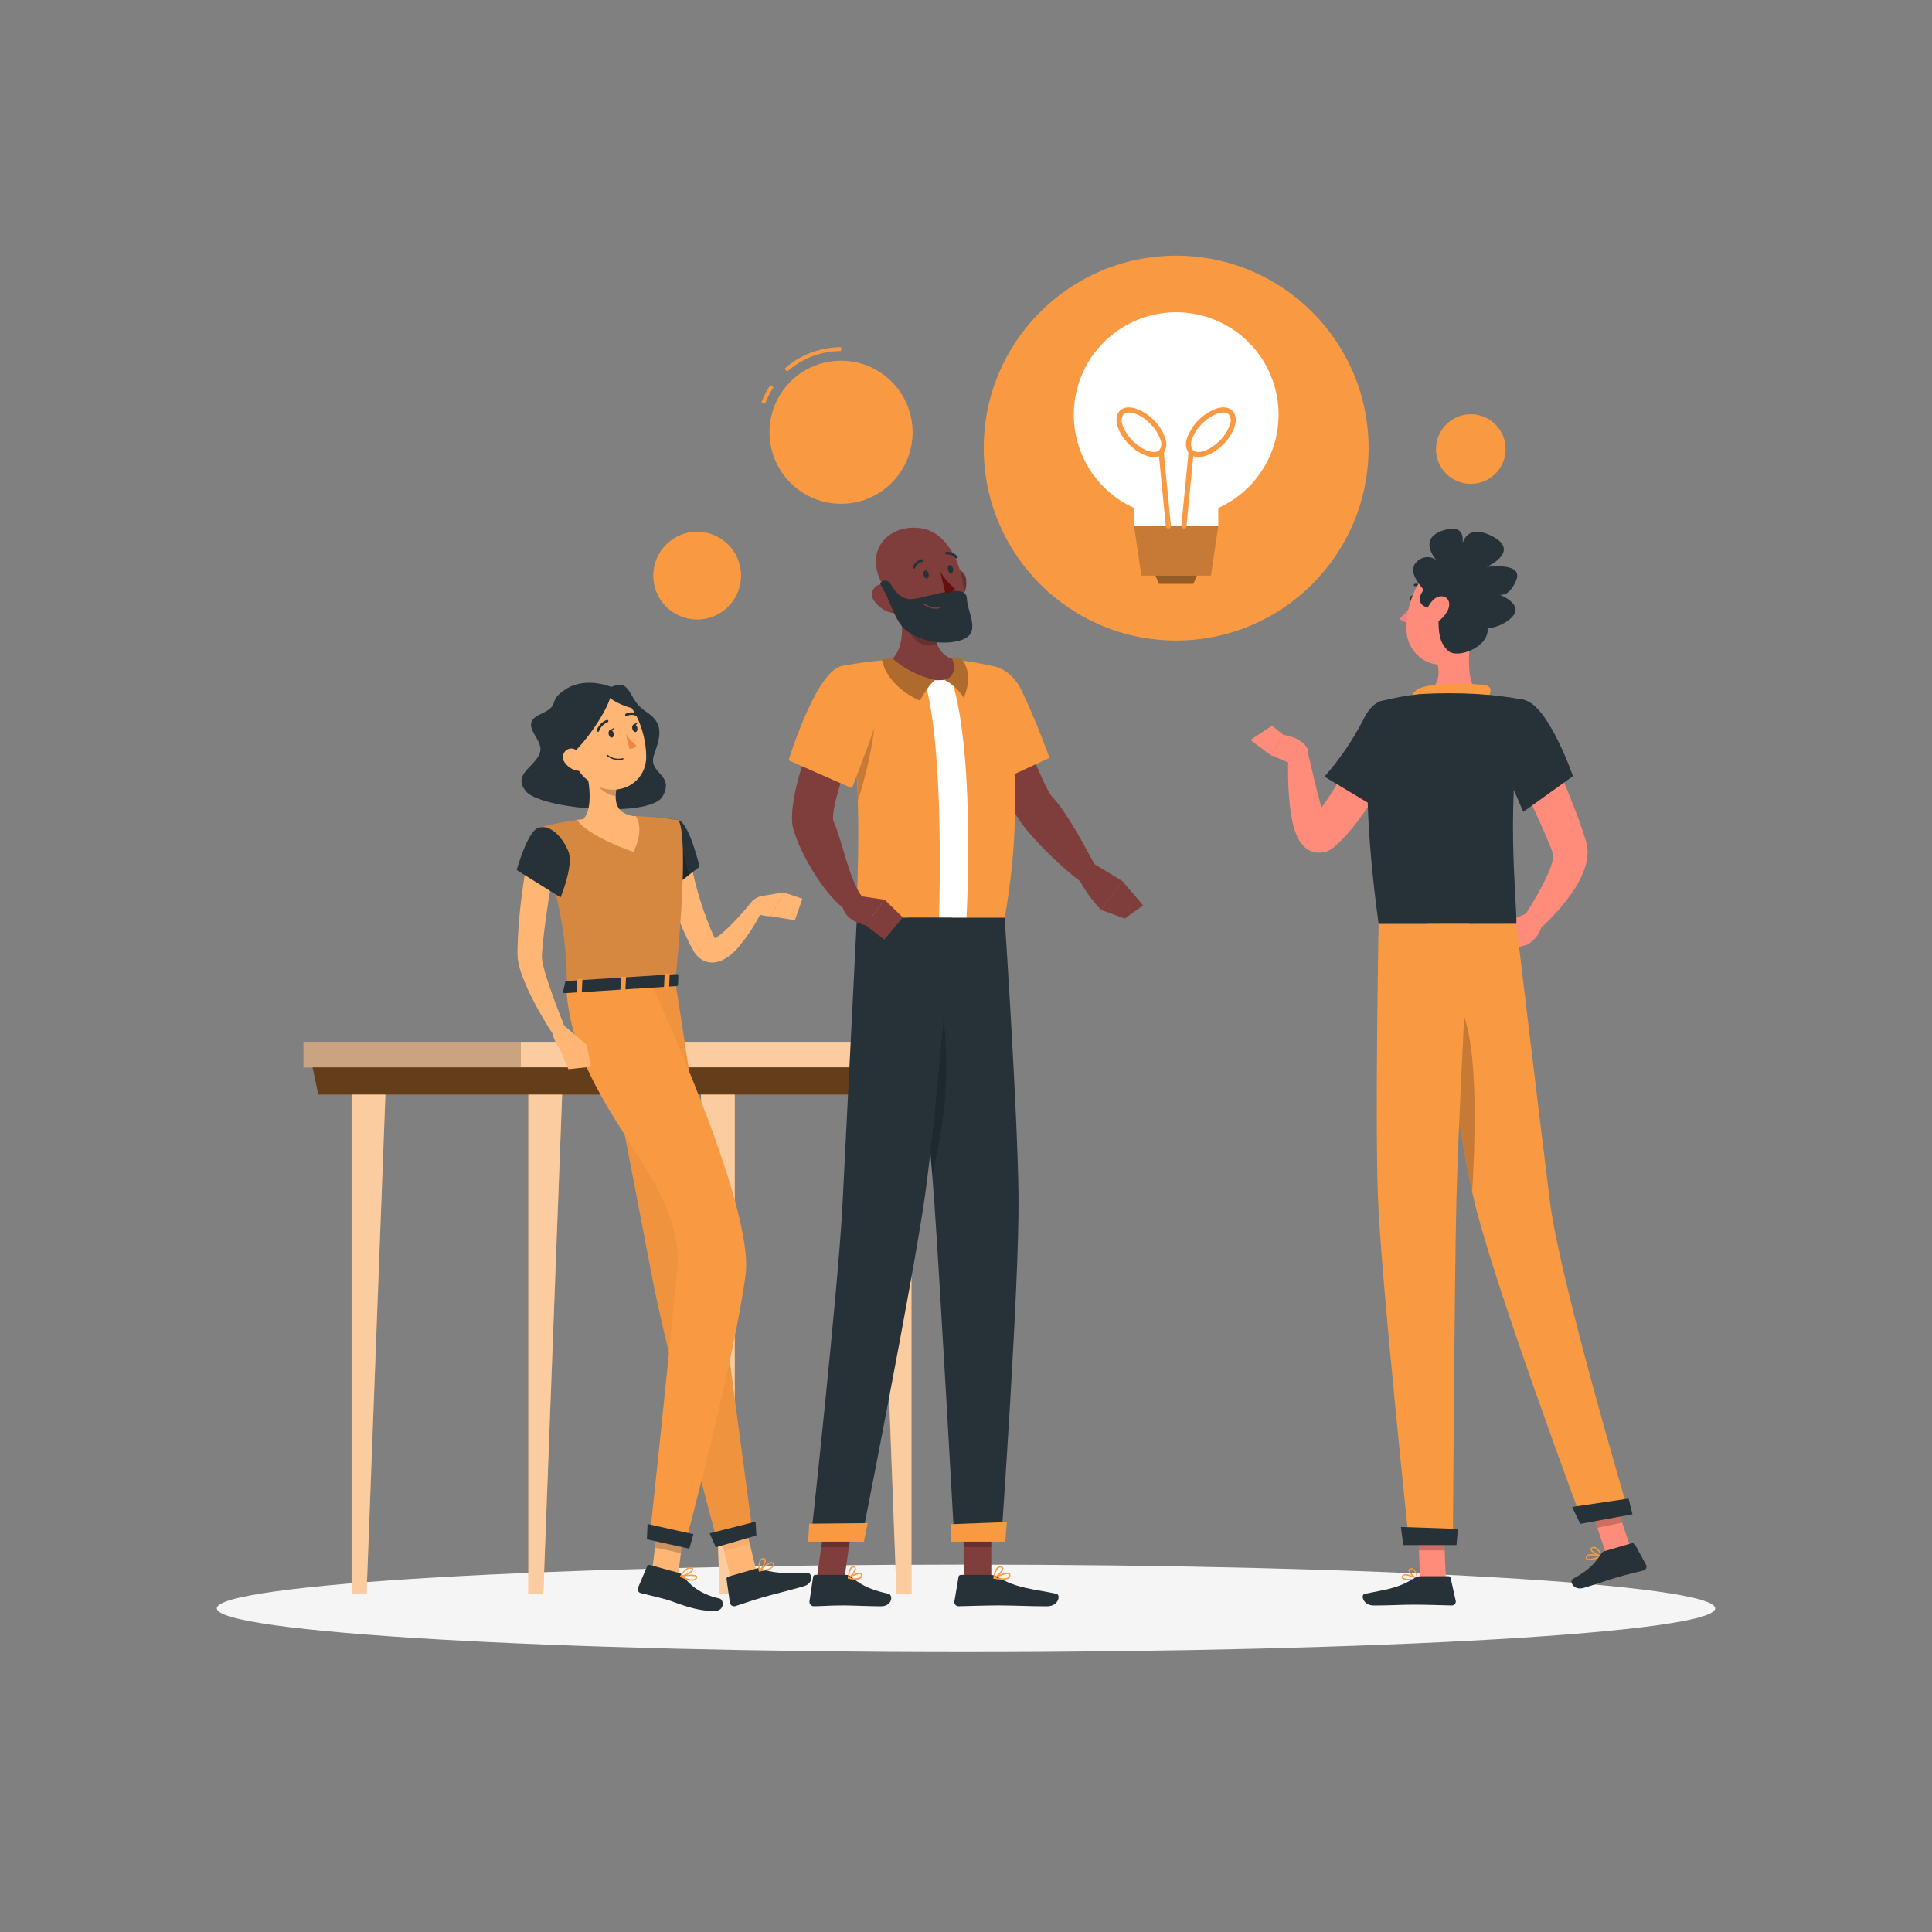 <svg width="306" height="306" viewBox="0 0 306 306" fill="none" xmlns="http://www.w3.org/2000/svg">
<rect x="0" y="0" width="306" height="306" fill="#808080" stroke="none"/>
<path d="M153 261.667C218.534 261.667 271.661 258.565 271.661 254.739C271.661 250.913 218.534 247.811 153 247.811C87.466 247.811 34.339 250.913 34.339 254.739C34.339 258.565 87.466 261.667 153 261.667Z" fill="#F5F5F5"/>
<path d="M82.467 169.059H157.566V165.007H82.467V169.059Z" fill="#F99942"/>
<path opacity="0.5" d="M82.467 169.059H157.566V165.007H82.467V169.059Z" fill="white"/>
<path d="M82.467 165.007H48.079V169.059H82.467V165.007Z" fill="#F99942"/>
<path opacity="0.5" d="M82.467 165.007H48.079V169.059H82.467V165.007Z" fill="white"/>
<path opacity="0.2" d="M82.467 165.007H48.079V169.059H82.467V165.007Z" fill="black"/>
<path d="M50.404 173.379H155.252L156.152 169.059H49.499L50.404 173.379Z" fill="#F99942"/>
<path opacity="0.6" d="M50.404 173.379H155.252L156.152 169.059H49.499L50.404 173.379Z" fill="black"/>
<path d="M144.365 173.379V252.468H141.996L139.01 173.379H144.365Z" fill="#F99942"/>
<path opacity="0.5" d="M144.365 173.379V252.468H141.996L139.01 173.379H144.365Z" fill="white"/>
<path d="M116.372 173.379V252.468H114.003L111.017 173.379H116.372Z" fill="#F99942"/>
<path opacity="0.5" d="M116.372 173.379V252.468H114.003L111.017 173.379H116.372Z" fill="white"/>
<path d="M55.686 173.379V252.468H58.054L61.041 173.379H55.686Z" fill="#F99942"/>
<path opacity="0.5" d="M55.686 173.379V252.468H58.054L61.041 173.379H55.686Z" fill="white"/>
<path d="M83.679 173.379V252.468H86.047L89.034 173.379H83.679Z" fill="#F99942"/>
<path opacity="0.5" d="M83.679 173.379V252.468H86.047L89.034 173.379H83.679Z" fill="white"/>
<path d="M243.154 114.163C244.494 116.776 245.724 119.383 246.905 122.051C248.086 124.72 249.182 127.419 250.192 130.197C250.43 130.907 250.687 131.592 250.908 132.321L251.079 132.859L251.171 133.128C251.171 133.22 251.263 133.447 251.299 133.6C251.433 134.202 251.478 134.82 251.434 135.436C251.345 136.423 251.099 137.39 250.706 138.3C250.383 139.077 249.996 139.827 249.549 140.54C247.889 143.126 245.849 145.447 243.496 147.425L241.238 145.356C242.755 143.12 244.087 140.764 245.222 138.312C245.462 137.761 245.667 137.194 245.834 136.617C245.964 136.185 246.02 135.734 246 135.283C246 135.187 245.977 135.092 245.932 135.007C245.932 135.007 245.932 135.038 245.902 134.964L245.81 134.726L245.62 134.248C245.375 133.636 245.088 132.975 244.818 132.333C243.717 129.769 242.523 127.204 241.305 124.64L237.633 116.959L243.154 114.163Z" fill="#FF8B7B"/>
<path d="M241.911 144.616L239.139 145.803L241.899 149.628C241.899 149.628 243.906 148.502 244.157 146.537L241.911 144.616Z" fill="#FF8B7B"/>
<path d="M235.387 147.712L238.441 150.577L241.899 149.628L239.139 145.803L235.387 147.712Z" fill="#FF8B7B"/>
<path d="M224.035 94.976C223.968 95.301 223.747 95.527 223.533 95.484C223.319 95.442 223.209 95.142 223.27 94.823C223.331 94.505 223.564 94.273 223.772 94.315C223.98 94.358 224.102 94.652 224.035 94.976Z" fill="#263238"/>
<path d="M223.778 95.533C223.191 96.442 222.483 97.265 221.673 97.981C221.86 98.185 222.089 98.346 222.345 98.452C222.601 98.558 222.877 98.606 223.154 98.593L223.778 95.533Z" fill="#ED847E"/>
<path d="M225.583 93.428C225.555 93.427 225.528 93.421 225.503 93.409C225.478 93.398 225.455 93.381 225.436 93.361C225.277 93.179 225.077 93.038 224.852 92.947C224.628 92.857 224.386 92.82 224.145 92.841C224.12 92.845 224.095 92.844 224.07 92.839C224.045 92.834 224.022 92.823 224.001 92.809C223.98 92.794 223.963 92.776 223.949 92.754C223.935 92.733 223.926 92.709 223.922 92.684C223.917 92.66 223.918 92.634 223.923 92.609C223.929 92.585 223.939 92.561 223.953 92.54C223.968 92.52 223.986 92.502 224.008 92.488C224.029 92.475 224.053 92.466 224.078 92.461C224.381 92.424 224.689 92.461 224.975 92.567C225.261 92.674 225.518 92.847 225.724 93.073C225.748 93.101 225.764 93.135 225.77 93.172C225.776 93.208 225.771 93.246 225.756 93.28C225.741 93.314 225.717 93.343 225.687 93.364C225.656 93.384 225.62 93.396 225.583 93.397V93.428Z" fill="#263238"/>
<path d="M233.221 99.511C232.609 102.498 232.052 107.963 234.139 109.958C234.139 109.958 233.325 112.981 227.78 112.981C221.66 112.981 224.867 109.958 224.867 109.958C228.19 109.162 228.105 106.69 227.529 104.371L233.221 99.511Z" fill="#FF8B7B"/>
<path d="M235.571 110.907C236.018 109.952 236.52 108.856 235.4 108.563C234.176 108.238 227.474 108.098 225.198 108.881C222.921 109.664 223.649 111.537 223.649 111.537L235.571 110.907Z" fill="#F99942"/>
<path d="M223.288 250.308C222.768 250.308 222.26 250.235 222.064 249.996C222.022 249.934 221.999 249.86 221.999 249.785C221.999 249.709 222.022 249.636 222.064 249.574C222.098 249.518 222.142 249.469 222.195 249.43C222.247 249.391 222.307 249.363 222.37 249.347C223.05 249.164 224.476 249.959 224.531 250.014C224.548 250.023 224.562 250.038 224.571 250.055C224.58 250.073 224.583 250.093 224.58 250.112C224.576 250.131 224.568 250.149 224.555 250.163C224.542 250.177 224.525 250.187 224.506 250.192C224.104 250.264 223.697 250.303 223.288 250.308ZM222.646 249.513C222.583 249.503 222.519 249.503 222.456 249.513C222.417 249.52 222.379 249.536 222.346 249.559C222.314 249.583 222.286 249.612 222.266 249.647C222.199 249.77 222.223 249.825 222.266 249.861C222.456 250.125 223.49 250.131 224.243 250.02C223.746 249.759 223.204 249.595 222.646 249.537V249.513Z" fill="#F99942"/>
<path d="M224.524 250.216H224.482C223.992 249.996 223.013 249.109 223.086 248.65C223.086 248.539 223.184 248.405 223.447 248.38C223.544 248.37 223.641 248.38 223.733 248.408C223.826 248.437 223.912 248.483 223.986 248.546C224.352 248.991 224.566 249.542 224.598 250.118C224.6 250.135 224.598 250.151 224.591 250.166C224.585 250.181 224.574 250.194 224.561 250.204L224.524 250.216ZM223.527 248.564H223.466C223.294 248.564 223.282 248.65 223.282 248.674C223.233 248.949 223.894 249.647 224.402 249.947C224.353 249.482 224.165 249.043 223.863 248.686C223.768 248.609 223.65 248.566 223.527 248.564Z" fill="#F99942"/>
<path d="M229.01 250.118H224.928L224.524 240.675H228.6L229.01 250.118Z" fill="#FF8B7B"/>
<path d="M258.411 245.62L254.353 246.061L251.293 236.887L255.351 236.446L258.411 245.62Z" fill="#FF8B7B"/>
<path d="M252.499 246.985C251.991 247.12 251.483 247.175 251.275 246.985C251.218 246.935 251.177 246.869 251.16 246.796C251.142 246.722 251.148 246.645 251.177 246.575C251.195 246.512 251.227 246.453 251.269 246.402C251.311 246.352 251.363 246.311 251.422 246.281C252.034 245.932 253.613 246.367 253.68 246.385C253.699 246.391 253.716 246.402 253.729 246.417C253.742 246.432 253.751 246.451 253.754 246.471C253.755 246.491 253.75 246.511 253.74 246.528C253.731 246.545 253.716 246.559 253.698 246.569C253.313 246.745 252.911 246.884 252.499 246.985ZM251.679 246.373C251.618 246.39 251.558 246.412 251.501 246.44C251.466 246.458 251.435 246.484 251.41 246.514C251.385 246.545 251.366 246.58 251.354 246.618C251.318 246.752 251.354 246.801 251.385 246.832C251.636 247.04 252.64 246.789 253.343 246.501C252.802 246.353 252.236 246.311 251.679 246.379V246.373Z" fill="#F99942"/>
<path d="M253.668 246.575C253.668 246.575 253.637 246.575 253.625 246.575C253.093 246.483 251.93 245.871 251.893 245.406C251.893 245.296 251.924 245.143 252.175 245.051C252.263 245.013 252.357 244.994 252.453 244.994C252.549 244.994 252.643 245.013 252.732 245.051C253.344 245.339 253.717 246.373 253.735 246.416C253.744 246.43 253.749 246.447 253.749 246.465C253.749 246.482 253.744 246.499 253.735 246.514L253.668 246.575ZM252.297 245.216H252.236C252.077 245.277 252.083 245.345 252.083 245.369C252.083 245.645 252.921 246.153 253.484 246.324C253.326 245.885 253.035 245.506 252.652 245.241C252.541 245.188 252.414 245.18 252.297 245.216Z" fill="#F99942"/>
<path d="M254.121 245.681L258.521 244.402C258.599 244.379 258.682 244.383 258.757 244.414C258.832 244.445 258.893 244.502 258.931 244.574L260.712 247.86C260.752 247.94 260.775 248.028 260.777 248.118C260.78 248.207 260.763 248.297 260.727 248.379C260.692 248.461 260.638 248.535 260.571 248.594C260.504 248.654 260.425 248.698 260.339 248.723C258.796 249.145 258.025 249.274 256.091 249.831C254.898 250.18 252.481 251.018 250.834 251.495C249.188 251.973 248.503 250.406 249.133 250.063C251.96 248.527 252.836 247.285 253.545 246.14C253.672 245.92 253.877 245.755 254.121 245.681Z" fill="#263238"/>
<path d="M224.953 249.647H229.408C229.49 249.647 229.569 249.674 229.633 249.726C229.696 249.777 229.74 249.849 229.757 249.928L230.565 253.552C230.582 253.641 230.579 253.733 230.556 253.822C230.534 253.91 230.491 253.992 230.433 254.062C230.374 254.131 230.3 254.187 230.217 254.225C230.134 254.263 230.044 254.281 229.953 254.28C228.343 254.249 226.024 254.157 224.004 254.157C221.642 254.157 220.332 254.286 217.584 254.286C215.907 254.286 215.448 252.591 216.146 252.45C219.341 251.752 221.189 251.679 223.949 250.002C224.243 249.79 224.591 249.667 224.953 249.647Z" fill="#263238"/>
<path d="M222.015 117.351C221.477 118.783 220.895 120.038 220.271 121.347C219.647 122.657 218.98 123.912 218.264 125.172C216.813 127.758 215.087 130.179 213.117 132.394C212.854 132.676 212.584 132.957 212.303 133.233C212.168 133.367 212.027 133.508 211.881 133.643L211.403 134.077C210.946 134.487 210.399 134.785 209.806 134.946C209.373 135.06 208.921 135.087 208.478 135.026C208.257 134.997 208.039 134.946 207.829 134.873C207.644 134.807 207.464 134.727 207.291 134.634C206.823 134.376 206.416 134.022 206.097 133.594C205.894 133.332 205.718 133.052 205.571 132.755C205.186 131.947 204.899 131.097 204.714 130.221C204.549 129.45 204.439 128.716 204.341 127.988C204.006 125.145 203.924 122.277 204.096 119.42L207.156 119.199C207.768 121.837 208.38 124.53 209.065 127.027C209.237 127.639 209.439 128.251 209.641 128.814C209.789 129.278 209.995 129.722 210.253 130.136C210.289 130.185 210.326 130.209 210.302 130.136C210.191 129.981 210.044 129.857 209.873 129.775C209.777 129.721 209.677 129.676 209.573 129.64C209.444 129.594 209.311 129.561 209.175 129.542C208.904 129.506 208.628 129.52 208.362 129.585C208.099 129.649 207.853 129.768 207.639 129.934L207.903 129.64C208.007 129.536 208.104 129.426 208.202 129.31C208.398 129.089 208.588 128.851 208.778 128.618C210.33 126.588 211.7 124.426 212.872 122.155C213.484 121.005 214.096 119.817 214.653 118.63C215.21 117.443 215.773 116.182 216.262 115.068L222.015 117.351Z" fill="#FF8B7B"/>
<path d="M241.446 110.876C245.271 111.757 249.133 122.932 249.133 122.932L241.263 128.581C241.263 128.581 239.066 123.373 236.899 118.82C234.635 114.046 237.536 109.983 241.446 110.876Z" fill="#263238"/>
<path d="M218.588 111.09C218.588 111.09 214.249 115.986 218.349 146.348H240.167C240.32 143 238.215 126.66 241.446 110.852C239.033 110.389 236.592 110.082 234.139 109.934C231.051 109.753 227.955 109.753 224.867 109.934C222.747 110.155 220.648 110.542 218.588 111.09Z" fill="#263238"/>
<path d="M223.992 115.221C225.363 118.893 219.096 128.612 219.096 128.612L209.781 123.012C212.153 120.309 214.19 117.33 215.846 114.138C218.863 107.859 222.89 112.265 223.992 115.221Z" fill="#263238"/>
<path d="M205.142 121.231L201.232 119.585L203.27 116.396C203.27 116.396 206.042 116.69 207.064 118.514C207.21 118.78 207.252 119.09 207.182 119.385C207.112 119.681 206.935 119.939 206.685 120.111L205.142 121.231Z" fill="#FF8B7B"/>
<path d="M198.055 117.198L201.47 114.94L203.27 116.396L201.232 119.585L198.055 117.198Z" fill="#FF8B7B"/>
<path opacity="0.2" d="M224.524 240.675L224.733 245.547H228.815L228.606 240.675H224.524Z" fill="black"/>
<path opacity="0.2" d="M255.351 236.452L251.293 236.893L252.995 241.979L256.93 241.177L255.351 236.452Z" fill="black"/>
<path d="M234.928 96.476C233.882 100.387 233.466 102.73 231.054 104.358C227.425 106.806 222.903 103.997 222.762 99.854C222.633 96.121 224.371 90.35 228.57 89.566C229.494 89.385 230.45 89.444 231.345 89.737C232.24 90.03 233.045 90.548 233.683 91.242C234.321 91.935 234.77 92.78 234.988 93.696C235.206 94.613 235.186 95.57 234.928 96.476Z" fill="#FF8B7B"/>
<path d="M237.487 94.175C238.025 94.303 239.121 94.224 240.106 91.996C241.471 88.936 235.479 89.793 235.479 89.793C235.479 89.793 240.987 87.296 236.287 84.897C233.227 83.336 232.077 84.78 231.66 85.968C231.783 84.744 231.483 83.116 228.674 83.979C224.39 85.288 227.48 88.679 227.48 88.679C227.03 88.357 226.48 88.204 225.928 88.245C225.375 88.286 224.855 88.52 224.457 88.905C223.086 90.129 224.163 91.861 225.485 93.403C224.696 94.517 224.353 95.852 226.471 96.347C226.849 96.416 227.192 96.615 227.441 96.908C227.689 97.201 227.829 97.572 227.835 97.957C227.835 100.044 227.915 101.745 229.365 103.079C230.816 104.413 235.871 102.51 235.614 99.53C236.845 99.398 238.016 98.931 238.998 98.177C241.605 96.139 238.545 94.609 237.487 94.175Z" fill="#263238"/>
<path d="M229.353 96.543C228.935 97.459 228.228 98.212 227.34 98.685C226.165 99.297 225.504 98.404 225.773 97.229C226.012 96.17 226.911 94.579 228.117 94.45C229.323 94.322 229.837 95.435 229.353 96.543Z" fill="#FF8B7B"/>
<path d="M226.091 146.348C226.091 146.348 230.718 177.529 233.258 189.188C236.042 201.979 250.681 241.14 250.681 241.14L258.025 239.788C258.025 239.788 247.083 203.013 245.492 190.351C243.772 176.605 240.161 146.329 240.161 146.329L226.091 146.348Z" fill="#F99942"/>
<path opacity="0.2" d="M229.017 157.456C234.396 158.508 233.784 178.472 233.172 188.741C231.624 181.483 229.365 167.517 227.823 157.602C228.193 157.421 228.613 157.369 229.017 157.456Z" fill="black"/>
<path d="M218.349 146.348C218.349 146.348 217.786 176.85 218.233 189.292C218.692 202.229 223.209 244.604 223.209 244.604H230.112C230.112 244.604 230.363 202.988 230.669 190.277C231.006 176.427 232.682 146.348 232.682 146.348H218.349Z" fill="#F99942"/>
<path d="M249.011 238.68C248.98 238.68 250.29 241.361 250.29 241.361L258.558 239.843L257.946 237.352L249.011 238.68Z" fill="#263238"/>
<path d="M221.881 241.85C221.85 241.85 222.272 244.72 222.272 244.72H230.681L230.908 242.156L221.881 241.85Z" fill="#263238"/>
<path d="M152.633 249.941H157.015L156.984 239.806H152.608L152.633 249.941Z" fill="#7F3E3B"/>
<path d="M129.377 249.941H133.753L135.203 239.806H130.821L129.377 249.941Z" fill="#7F3E3B"/>
<path d="M134.028 249.439H129.132C129.047 249.437 128.964 249.466 128.9 249.522C128.835 249.577 128.794 249.654 128.783 249.739L128.208 253.625C128.197 253.723 128.206 253.823 128.236 253.917C128.266 254.012 128.316 254.099 128.382 254.173C128.447 254.247 128.528 254.306 128.618 254.346C128.709 254.387 128.807 254.408 128.906 254.408C130.625 254.378 131.451 254.274 133.612 254.274C134.946 254.274 137.694 254.414 139.53 254.414C141.366 254.414 141.476 252.578 140.711 252.432C137.284 251.697 135.937 250.675 134.781 249.708C134.572 249.528 134.304 249.432 134.028 249.439Z" fill="#263238"/>
<path d="M156.96 249.439H152.18C152.094 249.438 152.01 249.467 151.944 249.522C151.878 249.577 151.833 249.654 151.819 249.739L151.164 253.625C151.148 253.717 151.152 253.812 151.175 253.902C151.198 253.993 151.24 254.078 151.297 254.152C151.355 254.225 151.427 254.286 151.51 254.331C151.592 254.375 151.683 254.401 151.776 254.408C153.496 254.378 155.987 254.274 158.153 254.274C160.687 254.274 162.884 254.415 165.852 254.415C167.651 254.415 168.067 252.579 167.309 252.432C163.851 251.685 161.048 251.605 158.006 249.776C157.693 249.574 157.332 249.457 156.96 249.439Z" fill="#263238"/>
<path d="M153.612 111.47L159.591 109.554C159.591 109.554 165.099 124.658 166.69 126.256C168.845 128.428 171.929 134.212 173.631 137.419C173.435 138.135 172.407 139.799 171.795 140.111C167.578 137.088 161.972 131.323 160.779 128.783C158.061 123.012 153.612 111.47 153.612 111.47Z" fill="#7F3E3B"/>
<path d="M152.229 108.177C150.222 111.849 157.296 124.175 157.296 124.175L166.225 120.038C166.225 120.038 164.181 114.279 161.801 109.346C159.536 104.652 154.457 104.113 152.229 108.177Z" fill="#F99942"/>
<path d="M173.251 136.806L177.755 139.542L174.42 144.12C173.029 142.71 171.861 141.096 170.956 139.334L173.251 136.806Z" fill="#7F3E3B"/>
<path d="M181.054 143.398L178.147 145.491L174.426 144.12L177.755 139.542L181.054 143.398Z" fill="#7F3E3B"/>
<path opacity="0.2" d="M156.984 239.806L156.996 245.033H152.621L152.602 239.806H156.984Z" fill="black"/>
<path opacity="0.2" d="M130.821 239.806H135.203L134.456 245.033H130.074L130.821 239.806Z" fill="black"/>
<path d="M157.951 105.692C157.951 105.692 163.459 120.741 159.138 145.362H135.723C135.472 141.764 137.302 122.406 133.416 105.472C135.997 104.971 138.607 104.64 141.231 104.481C144.548 104.288 147.872 104.288 151.188 104.481C153.47 104.712 155.731 105.117 157.951 105.692Z" fill="#F99942"/>
<path d="M145.613 105.778C145.613 105.778 149.567 110.931 148.734 145.362H153.08C153.08 145.362 154.726 115.888 149.873 105.478C148.447 105.458 147.022 105.559 145.613 105.778Z" fill="white"/>
<path opacity="0.2" d="M138.606 109.652C139.065 112.437 138.349 119.107 135.882 126.788C135.762 120.187 135.06 113.609 133.783 107.131V107.1C135.319 106.965 138.171 107.039 138.606 109.652Z" fill="black"/>
<path d="M142.302 95.172C143.012 98.373 143.422 102.345 141.231 104.481C141.231 104.481 142.596 107.73 148.575 107.73C154.016 107.73 151.213 104.481 151.213 104.481C147.621 103.63 147.694 99.211 148.257 96.721L142.302 95.172Z" fill="#7F3E3B"/>
<path d="M141.231 104.205C143.179 105.95 145.548 107.159 148.104 107.712C147.057 108.422 145.711 110.968 145.711 110.968C145.711 110.968 140.656 109.04 139.665 104.438C140.148 104.334 141.231 104.205 141.231 104.205Z" fill="#F99942"/>
<path opacity="0.3" d="M141.231 104.205C143.179 105.95 145.548 107.159 148.104 107.712C147.057 108.422 145.711 110.968 145.711 110.968C145.711 110.968 140.656 109.04 139.665 104.438C140.148 104.334 141.231 104.205 141.231 104.205Z" fill="black"/>
<path d="M150.729 104.083C150.729 104.083 152.119 107.002 149.573 107.681C150.838 108.318 151.898 109.298 152.633 110.509C152.633 110.509 154.432 106.916 152.272 104.328C151.807 104.211 150.729 104.083 150.729 104.083Z" fill="#F99942"/>
<path opacity="0.3" d="M150.729 104.083C150.729 104.083 152.119 107.002 149.573 107.681C150.838 108.318 151.898 109.298 152.633 110.509C152.633 110.509 154.432 106.916 152.272 104.328C151.807 104.211 150.729 104.083 150.729 104.083Z" fill="black"/>
<path opacity="0.2" d="M148.239 96.727C147.796 98.459 147.849 100.28 148.392 101.984C147.883 102.225 147.314 102.311 146.758 102.228C145.448 101.965 144.658 101.365 143.569 99.168C143.477 98.605 142.425 95.735 142.308 95.197L148.239 96.727Z" fill="black"/>
<path d="M153.031 91.892C153.088 92.425 153.037 92.964 152.881 93.477C152.726 93.99 152.468 94.467 152.125 94.878C151.201 95.968 149.903 95.325 149.469 94.022C149.071 92.853 149.077 90.87 150.344 90.258C150.626 90.128 150.936 90.07 151.246 90.088C151.555 90.106 151.856 90.2 152.121 90.361C152.387 90.522 152.608 90.746 152.767 91.013C152.925 91.28 153.016 91.582 153.031 91.892Z" fill="#7F3E3B"/>
<path opacity="0.2" d="M153.031 91.892C153.088 92.425 153.037 92.964 152.881 93.477C152.726 93.99 152.468 94.467 152.125 94.878C151.201 95.968 149.903 95.325 149.469 94.022C149.071 92.853 149.077 90.87 150.344 90.258C150.626 90.128 150.936 90.07 151.246 90.088C151.555 90.106 151.856 90.2 152.121 90.361C152.387 90.522 152.608 90.746 152.767 91.013C152.925 91.28 153.016 91.582 153.031 91.892Z" fill="black"/>
<path d="M139.359 91.733C141.146 95.735 141.409 97.981 144.046 99.689C148.018 102.277 152.749 99.199 152.743 94.731C152.743 90.717 150.662 84.597 146.158 83.716C141.231 82.791 137.088 86.623 139.359 91.733Z" fill="#7F3E3B"/>
<path d="M138.679 95.472C139.344 96.276 140.253 96.841 141.268 97.081C142.492 97.338 142.706 96.145 141.996 94.97C141.354 93.911 140.221 91.855 138.857 92.785C137.951 93.428 137.804 94.468 138.679 95.472Z" fill="#7F3E3B"/>
<path d="M153.135 94.756C153.269 97.461 155.974 100.876 151.121 101.653C148.588 102.052 145.997 101.496 143.851 100.092C141.727 98.777 141.097 95.068 139.45 92.583C139.377 92.491 139.414 92.381 139.499 92.271C139.598 92.158 139.723 92.071 139.863 92.017C140.003 91.963 140.154 91.943 140.303 91.96C140.452 91.977 140.595 92.03 140.719 92.114C140.844 92.198 140.946 92.311 141.017 92.442C141.568 93.403 142.596 94.805 143.979 94.891C146.097 95.056 153 91.99 153.135 94.756Z" fill="#263238"/>
<path d="M143.747 145.362C143.747 145.362 144.359 150.87 145.075 158.331C145.931 166.782 146.99 177.762 147.663 186.128C147.66 186.164 147.66 186.201 147.663 186.238C147.792 187.829 147.902 189.298 148 190.681C148.949 204.322 151.158 244.023 151.158 244.023H158.575C158.575 244.023 161.452 203.508 161.317 189.622C161.195 176.256 159.12 145.362 159.12 145.362H143.747Z" fill="#263238"/>
<path d="M150.552 241.415C150.515 241.415 150.662 244.176 150.662 244.176H159.23L159.463 241.073L150.552 241.415Z" fill="#F99942"/>
<path opacity="0.2" d="M145.075 158.331C145.931 166.782 146.99 177.762 147.663 186.128C147.66 186.164 147.66 186.201 147.663 186.238C149.31 178.312 150.815 171.091 149.199 159.31L145.075 158.331Z" fill="black"/>
<path d="M150.827 145.362C150.827 145.362 148.275 176.997 146.482 189.53C144.518 203.258 136.421 243.998 136.421 243.998H128.398C128.398 243.998 132.749 204.341 133.44 190.754C134.193 176.005 135.717 145.344 135.717 145.344L150.827 145.362Z" fill="#263238"/>
<path d="M128.171 241.33C128.141 241.33 128.012 244.176 128.012 244.176H136.825L137.437 241.244L128.171 241.33Z" fill="#F99942"/>
<path d="M146.268 91.072C146.354 91.414 146.598 91.684 146.825 91.61C147.051 91.537 147.162 91.237 147.082 90.894C147.002 90.552 146.751 90.282 146.525 90.356C146.299 90.429 146.188 90.723 146.268 91.072Z" fill="#263238"/>
<path d="M150.136 90.227C150.222 90.576 150.466 90.839 150.693 90.766C150.919 90.692 151.029 90.398 150.95 90.05C150.87 89.701 150.619 89.438 150.393 89.511C150.166 89.585 150.056 89.878 150.136 90.227Z" fill="#263238"/>
<path d="M148.949 90.668C149.608 91.637 150.395 92.514 151.286 93.275C151.092 93.495 150.851 93.669 150.581 93.784C150.311 93.9 150.019 93.954 149.726 93.942L148.949 90.668Z" fill="#630F0F"/>
<path d="M148.961 96.31C148.974 96.307 148.987 96.301 148.998 96.292C149.008 96.284 149.018 96.273 149.024 96.261C149.031 96.249 149.036 96.236 149.037 96.223C149.039 96.209 149.038 96.195 149.034 96.182C149.026 96.156 149.008 96.134 148.984 96.12C148.96 96.107 148.932 96.103 148.906 96.108C148.48 96.222 148.033 96.235 147.601 96.144C147.17 96.054 146.765 95.863 146.421 95.588C146.412 95.579 146.401 95.571 146.389 95.566C146.377 95.561 146.364 95.558 146.351 95.558C146.337 95.558 146.324 95.561 146.312 95.566C146.3 95.571 146.289 95.579 146.28 95.588C146.27 95.597 146.261 95.609 146.256 95.621C146.25 95.634 146.247 95.648 146.247 95.662C146.247 95.675 146.25 95.689 146.256 95.702C146.261 95.715 146.27 95.726 146.28 95.735C146.649 96.038 147.084 96.248 147.551 96.349C148.017 96.449 148.501 96.436 148.961 96.31Z" fill="#7F3E3B"/>
<path d="M144.805 90.062C144.836 90.055 144.865 90.04 144.889 90.02C144.914 90 144.933 89.975 144.946 89.946C145.041 89.706 145.194 89.493 145.39 89.326C145.586 89.158 145.82 89.041 146.072 88.985C146.102 88.984 146.131 88.976 146.157 88.963C146.184 88.949 146.207 88.93 146.226 88.907C146.244 88.884 146.258 88.857 146.265 88.828C146.272 88.799 146.273 88.769 146.268 88.74C146.259 88.685 146.229 88.636 146.184 88.603C146.14 88.57 146.084 88.555 146.029 88.562C145.706 88.628 145.404 88.775 145.152 88.989C144.901 89.203 144.708 89.478 144.591 89.787C144.57 89.837 144.569 89.894 144.588 89.945C144.608 89.996 144.646 90.038 144.695 90.062C144.731 90.07 144.769 90.07 144.805 90.062Z" fill="#263238"/>
<path d="M151.55 88.465C151.579 88.453 151.606 88.436 151.629 88.416C151.668 88.377 151.69 88.324 151.69 88.269C151.69 88.214 151.668 88.161 151.629 88.122C151.414 87.871 151.143 87.675 150.838 87.549C150.532 87.424 150.202 87.373 149.873 87.4C149.818 87.409 149.77 87.439 149.738 87.484C149.706 87.528 149.692 87.584 149.701 87.638C149.712 87.692 149.742 87.741 149.786 87.773C149.83 87.806 149.885 87.821 149.94 87.816C150.201 87.796 150.463 87.838 150.705 87.939C150.946 88.04 151.16 88.197 151.329 88.397C151.356 88.428 151.391 88.45 151.43 88.462C151.469 88.474 151.51 88.475 151.55 88.465Z" fill="#263238"/>
<path d="M130.882 111.2L136.69 113.887C136.69 113.887 131.09 128.159 132.045 130.172C133.349 132.92 134.371 139.022 136.494 141.972C136.384 142.688 135.527 144.42 134.958 144.781C130.313 142.278 125.729 133.153 125.478 130.411C124.903 124.163 130.882 111.2 130.882 111.2Z" fill="#7F3E3B"/>
<path d="M133.416 105.472C129.291 106.084 124.897 120.423 124.897 120.423L134.94 124.848C134.94 124.848 137.388 118.514 139.15 113.44C140.999 108.134 137.847 104.823 133.416 105.472Z" fill="#F99942"/>
<path d="M135.534 250.204C135.827 250.227 136.119 250.147 136.36 249.977C136.434 249.91 136.489 249.824 136.519 249.728C136.549 249.633 136.553 249.531 136.531 249.433C136.529 249.371 136.509 249.31 136.475 249.258C136.44 249.206 136.392 249.165 136.335 249.139C135.833 248.888 134.499 249.751 134.334 249.855C134.318 249.867 134.305 249.882 134.297 249.901C134.29 249.919 134.288 249.94 134.291 249.959C134.297 249.98 134.308 249.998 134.323 250.013C134.338 250.028 134.356 250.039 134.377 250.045C134.755 250.14 135.143 250.194 135.534 250.204ZM136.115 249.298C136.161 249.288 136.209 249.288 136.256 249.298C136.277 249.311 136.295 249.328 136.308 249.35C136.321 249.371 136.328 249.396 136.329 249.421C136.343 249.488 136.339 249.557 136.319 249.622C136.299 249.688 136.262 249.747 136.213 249.794C135.727 250.023 135.171 250.051 134.664 249.873C135.104 249.585 135.597 249.389 136.115 249.298Z" fill="#F99942"/>
<path d="M134.401 250.045C134.417 250.051 134.434 250.051 134.45 250.045C134.885 249.8 135.674 248.821 135.558 248.356C135.538 248.278 135.493 248.209 135.43 248.159C135.367 248.11 135.289 248.082 135.209 248.08C135.131 248.07 135.052 248.076 134.977 248.1C134.902 248.123 134.833 248.162 134.775 248.215C134.297 248.631 134.291 249.892 134.291 249.947C134.291 249.967 134.296 249.986 134.306 250.003C134.316 250.02 134.33 250.035 134.346 250.045H134.401ZM135.154 248.27H135.197C135.338 248.27 135.35 248.35 135.356 248.374C135.436 248.662 134.934 249.39 134.505 249.727C134.498 249.238 134.644 248.758 134.922 248.356C134.985 248.299 135.068 248.268 135.154 248.27Z" fill="#F99942"/>
<path d="M158.814 250.204C159.185 250.239 159.558 250.144 159.867 249.935C159.935 249.871 159.987 249.791 160.017 249.702C160.047 249.614 160.054 249.519 160.038 249.427C160.033 249.369 160.013 249.314 159.981 249.266C159.949 249.218 159.905 249.178 159.854 249.151C159.31 248.851 157.59 249.763 157.406 249.849C157.388 249.861 157.374 249.877 157.366 249.897C157.357 249.916 157.354 249.938 157.357 249.959C157.361 249.981 157.371 250 157.387 250.016C157.402 250.031 157.422 250.041 157.443 250.045C157.894 250.14 158.353 250.193 158.814 250.204ZM159.567 249.298C159.634 249.296 159.701 249.308 159.763 249.335C159.783 249.346 159.799 249.362 159.811 249.381C159.823 249.4 159.829 249.422 159.83 249.445C159.842 249.505 159.838 249.567 159.819 249.625C159.8 249.683 159.765 249.735 159.72 249.776C159.463 250.02 158.747 250.057 157.774 249.898C158.332 249.595 158.939 249.392 159.567 249.298Z" fill="#F99942"/>
<path d="M157.455 250.045H157.492C158.012 249.806 159.016 248.864 158.912 248.368C158.912 248.252 158.802 248.105 158.514 248.074C158.412 248.063 158.309 248.074 158.211 248.104C158.113 248.135 158.023 248.185 157.945 248.252C157.413 248.711 157.333 249.892 157.333 249.941C157.333 249.959 157.337 249.977 157.346 249.993C157.354 250.009 157.367 250.023 157.382 250.033C157.404 250.046 157.43 250.05 157.455 250.045ZM158.441 248.27H158.502C158.692 248.27 158.704 248.362 158.71 248.386C158.771 248.686 158.098 249.427 157.572 249.751C157.594 249.259 157.774 248.787 158.086 248.405C158.183 248.317 158.31 248.269 158.441 248.27Z" fill="#F99942"/>
<path d="M135.974 141.892L140.105 142.504L137.045 146.537C137.045 146.537 133.453 145.888 133.404 143.018L135.974 141.892Z" fill="#7F3E3B"/>
<path d="M142.994 145.307L140.056 148.814L137.057 146.531L140.105 142.498L142.994 145.307Z" fill="#7F3E3B"/>
<path d="M96.806 108.801C96.806 108.801 92.828 107.1 89.64 109.138C86.451 111.176 89.07 111.537 85.57 113.134C82.069 114.732 85.98 116.91 85.57 118.967C85.08 121.415 80.974 122.467 83.293 125.325C85.613 128.183 103.079 129.646 104.982 126.09C106.886 122.535 102.534 122.559 103.593 119.536C104.652 116.512 105.197 114.566 102.265 112.675C99.334 110.784 100.123 107.406 96.806 108.801Z" fill="#263238"/>
<path d="M109.04 134.64C109.211 135.631 109.426 136.757 109.652 137.81C109.878 138.863 110.142 139.952 110.442 141.005C111.022 143.108 111.735 145.173 112.577 147.186C112.779 147.694 113.018 148.171 113.238 148.661L113.3 148.795V148.838C113.3 148.838 113.3 148.838 113.269 148.838C113.159 148.758 113.025 148.718 112.89 148.722C112.785 148.722 112.816 148.771 112.92 148.722C113.072 148.675 113.217 148.612 113.355 148.532C113.754 148.299 114.132 148.028 114.481 147.724C116.094 146.264 117.582 144.671 118.93 142.963L120.766 144.083C119.742 146.268 118.426 148.304 116.855 150.136C116.402 150.647 115.897 151.11 115.35 151.519C115.015 151.759 114.656 151.964 114.279 152.131C113.764 152.362 113.203 152.47 112.639 152.449C111.931 152.411 111.257 152.138 110.723 151.672C110.496 151.477 110.291 151.257 110.111 151.017C110.031 150.907 109.964 150.803 109.903 150.699C109.842 150.595 109.799 150.515 109.762 150.448C109.481 149.915 109.15 149.389 108.924 148.851C107.872 146.705 107 144.476 106.317 142.186C105.968 141.054 105.65 139.909 105.393 138.753C105.135 137.596 104.897 136.464 104.732 135.203L109.04 134.64Z" fill="#FFB573"/>
<path d="M107.369 129.866C109.138 130.197 110.803 137.271 110.803 137.271L106.219 140.827C106.219 140.827 101.176 133.905 102.394 131.91C103.612 129.915 104.793 129.383 107.369 129.866Z" fill="#263238"/>
<path opacity="0.2" d="M107.314 131.47L109.101 138.593L106.525 140.589L107.314 131.47Z" fill="black"/>
<path d="M120.668 141.917L124.114 141.335L122.1 145.123C122.1 145.123 119.389 145.166 118.538 143.63L118.74 143.269C118.942 142.915 119.219 142.611 119.553 142.377C119.886 142.143 120.267 141.986 120.668 141.917Z" fill="#FFB573"/>
<path d="M127.088 142.351L125.895 145.754L122.1 145.123L124.114 141.335L127.088 142.351Z" fill="#FFB573"/>
<path d="M115.797 250.241L119.872 249.121L117.559 239.616L113.483 240.736L115.797 250.241Z" fill="#FFB573"/>
<path d="M119.872 248.405L115.319 249.726C115.24 249.748 115.171 249.798 115.126 249.867C115.081 249.936 115.063 250.018 115.074 250.1L115.601 253.851C115.617 253.946 115.654 254.035 115.708 254.115C115.761 254.194 115.831 254.261 115.913 254.311C115.994 254.361 116.086 254.394 116.18 254.406C116.275 254.419 116.372 254.411 116.464 254.384C118.043 253.894 118.783 253.582 120.784 253.001C122.008 252.64 125.595 251.74 127.296 251.244C128.997 250.749 128.6 249.041 127.847 249.096C124.469 249.335 121.953 249.047 120.625 248.484C120.392 248.37 120.125 248.341 119.872 248.405Z" fill="#263238"/>
<g opacity="0.2">
<path opacity="0.2" d="M117.559 239.622L118.746 244.518L114.677 245.638L113.483 240.736L117.559 239.622Z" fill="black"/>
</g>
<path d="M107.369 129.866C107.369 129.866 109.426 130.478 106.959 155.429L89.823 156.507C89.676 149.524 89.413 145.227 85.184 131.139C87.556 130.499 89.972 130.033 92.412 129.744C94.988 129.396 97.585 129.232 100.184 129.254C103.538 129.328 107.369 129.866 107.369 129.866Z" fill="#F99942"/>
<g opacity="0.4">
<path opacity="0.4" d="M107.369 129.866C107.369 129.866 109.426 130.478 106.959 155.429L89.823 156.507C89.676 149.524 89.413 145.227 85.184 131.139C87.556 130.499 89.972 130.033 92.412 129.744C94.988 129.396 97.585 129.232 100.184 129.254C103.538 129.328 107.369 129.866 107.369 129.866Z" fill="#263238"/>
</g>
<path d="M92.626 120.925C93.275 123.373 94.052 127.944 92.406 129.725C92.406 129.725 93.251 132.216 97.914 131.929C103.024 131.604 100.197 129.236 100.197 129.236C97.369 128.746 97.308 126.671 97.669 124.701L92.626 120.925Z" fill="#FFB573"/>
<path d="M92.412 129.744C94.986 129.396 97.581 129.232 100.178 129.254H100.692C101.384 130.392 101.659 132.192 100.337 134.934C100.337 134.934 93.348 132.62 91.39 129.86L92.412 129.744Z" fill="#FFB573"/>
<path opacity="0.2" d="M94.676 122.467L97.651 124.695C97.561 125.155 97.51 125.622 97.498 126.09C96.427 126.005 94.731 124.989 94.548 123.881C94.443 123.408 94.488 122.914 94.676 122.467Z" fill="black"/>
<path d="M89.658 116.763C90.882 120.772 91.292 122.498 93.844 124.108C97.675 126.525 102.339 124.163 102.351 119.866C102.351 116.005 100.38 110.074 96.017 109.413C95.055 109.258 94.07 109.351 93.154 109.684C92.239 110.016 91.424 110.578 90.787 111.314C90.149 112.051 89.711 112.938 89.513 113.892C89.316 114.846 89.366 115.834 89.658 116.763Z" fill="#FFB573"/>
<path d="M96.794 109.175C97.302 111.115 92.675 117.945 90.093 119.817C87.644 117.131 87.779 113.661 88.838 111.892C89.897 110.123 92.412 108.22 96.794 109.175Z" fill="#263238"/>
<path d="M97.124 109.236C99.175 109.817 101.323 112.247 100.184 112.149C99.046 112.051 94.101 109.86 97.124 109.236Z" fill="#263238"/>
<path d="M106.959 155.448C106.959 155.448 111.77 186.201 113.404 198.973C115.099 212.266 119.273 243.16 119.273 243.16L113.765 244.751C113.765 244.751 105.582 214.475 103.134 201.537C100.472 187.461 94.401 156.249 94.401 156.249L106.959 155.448Z" fill="#F99942"/>
<g opacity="0.2">
<path opacity="0.2" d="M106.959 155.448C106.959 155.448 111.77 186.201 113.404 198.973C115.099 212.266 119.273 243.16 119.273 243.16L113.765 244.751C113.765 244.751 105.582 214.475 103.134 201.537C100.472 187.461 94.401 156.249 94.401 156.249L106.959 155.448Z" fill="black"/>
</g>
<path d="M113.367 245.069L119.799 243.197L119.677 241.012L112.4 242.854L113.367 245.069Z" fill="#263238"/>
<path d="M103.336 248.423L107.4 249.555L108.489 240.681H104.266L103.336 248.423Z" fill="#FFB573"/>
<path opacity="0.2" d="M103.734 245.094L107.841 245.987L108.489 240.681H104.266L103.734 245.094Z" fill="black"/>
<path d="M107.583 249.145L102.932 247.866C102.851 247.844 102.765 247.85 102.688 247.882C102.61 247.914 102.546 247.971 102.504 248.043L101.072 251.44C101.028 251.524 101.005 251.616 101.003 251.711C101.001 251.805 101.021 251.899 101.061 251.984C101.102 252.069 101.161 252.144 101.235 252.203C101.309 252.261 101.396 252.302 101.488 252.321C103.122 252.738 103.581 252.805 105.631 253.368C106.886 253.711 109.878 255.167 113.122 255.167C114.854 255.167 114.67 253.331 113.942 253.178C110.68 252.468 108.973 250.73 108.189 249.573C108.044 249.364 107.83 249.212 107.583 249.145Z" fill="#263238"/>
<path d="M103.067 155.662C103.067 155.662 119.542 190.852 118.092 201.886C116.323 215.32 108.765 243.619 108.765 243.619L103.006 242.48C103.006 242.48 106.066 214.071 107.253 200.913C108.563 186.574 90.815 175.448 89.695 156.519L103.067 155.662Z" fill="#F99942"/>
<path d="M102.455 243.808L109.181 245.289L109.823 242.994L102.565 241.379L102.455 243.808Z" fill="#263238"/>
<path d="M108.967 250.253C109.316 250.383 109.698 250.396 110.056 250.29C110.144 250.255 110.223 250.201 110.287 250.131C110.351 250.061 110.397 249.977 110.423 249.886C110.443 249.836 110.448 249.782 110.437 249.729C110.426 249.677 110.4 249.629 110.362 249.592C109.976 249.188 108.018 249.537 107.798 249.592C107.776 249.597 107.757 249.608 107.741 249.623C107.725 249.638 107.713 249.657 107.706 249.678C107.701 249.696 107.702 249.716 107.71 249.734C107.718 249.752 107.732 249.766 107.749 249.775C108.138 249.975 108.546 250.135 108.967 250.253ZM110.038 249.641C110.098 249.653 110.155 249.681 110.203 249.72C110.214 249.739 110.219 249.76 110.219 249.782C110.219 249.803 110.214 249.824 110.203 249.843C110.185 249.902 110.155 249.956 110.113 250.002C110.072 250.047 110.021 250.083 109.964 250.106C109.628 250.253 108.942 250.106 108.098 249.708C108.737 249.582 109.392 249.561 110.038 249.647V249.641Z" fill="#F99942"/>
<path d="M107.767 249.763H107.81C108.385 249.684 109.701 249.108 109.817 248.643C109.817 248.533 109.817 248.38 109.566 248.276C109.37 248.198 109.151 248.198 108.954 248.276C108.427 248.598 108.003 249.062 107.73 249.616C107.721 249.631 107.716 249.648 107.716 249.665C107.716 249.683 107.721 249.7 107.73 249.714L107.767 249.763ZM109.407 248.447H109.468C109.634 248.515 109.615 248.582 109.609 248.607C109.542 248.888 108.612 249.372 107.994 249.518C108.231 249.073 108.59 248.704 109.028 248.454C109.153 248.419 109.286 248.426 109.407 248.472V248.447Z" fill="#F99942"/>
<path d="M96.402 116.311C96.482 116.647 96.721 116.874 96.935 116.818C97.149 116.763 97.265 116.457 97.186 116.127C97.106 115.796 96.874 115.57 96.653 115.619C96.433 115.668 96.323 115.98 96.402 116.311Z" fill="#263238"/>
<path d="M100.148 115.429C100.227 115.76 100.466 115.986 100.686 115.937C100.907 115.888 101.011 115.576 100.937 115.246C100.864 114.915 100.619 114.682 100.399 114.738C100.178 114.793 100.074 115.099 100.148 115.429Z" fill="#263238"/>
<path d="M100.313 114.78L101.053 114.358C101.053 114.358 100.79 115.056 100.313 114.78Z" fill="#263238"/>
<path d="M99.144 116.28C99.616 116.966 100.18 117.584 100.821 118.116C100.682 118.277 100.508 118.406 100.314 118.492C100.119 118.579 99.908 118.622 99.695 118.618L99.144 116.28Z" fill="#ED893E"/>
<path d="M98.183 120.362C98.352 120.349 98.52 120.322 98.685 120.282C98.71 120.275 98.732 120.258 98.746 120.236C98.76 120.213 98.764 120.186 98.758 120.16C98.751 120.134 98.735 120.113 98.712 120.099C98.689 120.085 98.662 120.081 98.636 120.086C98.226 120.193 97.797 120.201 97.383 120.111C96.97 120.021 96.583 119.834 96.255 119.566C96.236 119.549 96.211 119.539 96.185 119.539C96.159 119.539 96.134 119.549 96.115 119.566C96.095 119.586 96.084 119.612 96.084 119.64C96.084 119.667 96.095 119.694 96.115 119.713C96.691 120.194 97.435 120.428 98.183 120.362Z" fill="#263238"/>
<path d="M89.432 120.754C89.883 121.427 90.583 121.893 91.378 122.051C92.436 122.253 92.871 121.292 92.504 120.344C92.173 119.487 91.225 118.355 90.203 118.581C89.98 118.635 89.775 118.743 89.605 118.897C89.435 119.05 89.306 119.243 89.229 119.459C89.153 119.674 89.131 119.906 89.166 120.132C89.202 120.358 89.293 120.572 89.432 120.754Z" fill="#FFB573"/>
<path d="M94.719 115.907C94.761 115.904 94.801 115.887 94.833 115.859C94.865 115.832 94.888 115.795 94.897 115.754C95.014 115.449 95.194 115.171 95.423 114.938C95.653 114.706 95.928 114.523 96.231 114.401C96.28 114.381 96.32 114.342 96.34 114.292C96.361 114.243 96.361 114.187 96.341 114.138C96.332 114.114 96.317 114.091 96.299 114.073C96.281 114.054 96.26 114.039 96.236 114.029C96.212 114.019 96.186 114.013 96.16 114.013C96.134 114.013 96.108 114.018 96.084 114.028C95.72 114.17 95.392 114.39 95.12 114.67C94.849 114.951 94.641 115.287 94.511 115.656C94.504 115.681 94.502 115.708 94.505 115.735C94.509 115.761 94.518 115.787 94.532 115.81C94.545 115.833 94.564 115.853 94.585 115.868C94.607 115.884 94.632 115.895 94.658 115.9L94.719 115.907Z" fill="#263238"/>
<path d="M100.87 113.434C100.904 113.43 100.937 113.418 100.966 113.399C100.994 113.38 101.018 113.354 101.035 113.324C101.057 113.276 101.059 113.221 101.042 113.171C101.025 113.121 100.99 113.08 100.943 113.055C100.66 112.906 100.345 112.829 100.025 112.829C99.706 112.829 99.391 112.906 99.107 113.055C99.085 113.068 99.066 113.085 99.05 113.106C99.035 113.127 99.024 113.15 99.018 113.175C99.011 113.2 99.01 113.226 99.014 113.252C99.018 113.277 99.027 113.302 99.04 113.324C99.067 113.37 99.111 113.404 99.162 113.418C99.214 113.431 99.269 113.424 99.315 113.397C99.539 113.283 99.787 113.224 100.038 113.224C100.289 113.224 100.536 113.283 100.76 113.397C100.794 113.417 100.831 113.43 100.87 113.434Z" fill="#263238"/>
<path d="M87.804 136.849C87.43 139.089 87.063 141.384 86.72 143.655C86.378 145.925 86.072 148.202 85.894 150.454L85.833 151.262C85.816 151.439 85.816 151.617 85.833 151.794C85.898 152.289 85.992 152.779 86.115 153.263C86.384 154.297 86.727 155.374 87.1 156.445C87.828 158.6 88.691 160.76 89.548 162.914L87.663 163.918C86.342 161.928 85.146 159.857 84.083 157.718C83.535 156.619 83.05 155.489 82.632 154.334C82.403 153.704 82.22 153.057 82.088 152.4C82.007 151.997 81.966 151.587 81.965 151.176V150.24C82.026 147.824 82.2 145.44 82.485 143.085C82.755 140.723 83.097 138.397 83.556 136.041L87.804 136.849Z" fill="#FFB573"/>
<path d="M85.203 131.139C83.52 131.751 81.831 137.804 81.831 137.804L88.783 142.143C88.783 142.143 90.9 137.057 90.037 134.891C89.144 132.626 87.118 130.423 85.203 131.139Z" fill="#263238"/>
<path d="M121.604 248.668C121.958 248.597 122.277 248.41 122.51 248.135C122.558 248.058 122.587 247.971 122.594 247.88C122.601 247.79 122.587 247.699 122.553 247.615C122.533 247.563 122.501 247.517 122.46 247.481C122.418 247.445 122.368 247.419 122.314 247.407C121.739 247.278 120.362 248.576 120.203 248.723C120.191 248.74 120.185 248.76 120.185 248.781C120.185 248.802 120.191 248.822 120.203 248.839C120.211 248.858 120.225 248.873 120.242 248.883C120.26 248.893 120.281 248.897 120.301 248.894C120.742 248.862 121.178 248.786 121.604 248.668ZM122.082 247.621C122.144 247.607 122.209 247.607 122.271 247.621C122.293 247.626 122.312 247.637 122.329 247.652C122.345 247.667 122.357 247.686 122.363 247.707C122.391 247.76 122.405 247.818 122.405 247.878C122.405 247.938 122.391 247.997 122.363 248.049C122.18 248.343 121.525 248.576 120.582 248.661C121.019 248.232 121.526 247.88 122.082 247.621Z" fill="#F99942"/>
<path d="M120.301 248.894C120.301 248.894 120.331 248.894 120.338 248.894C120.76 248.539 121.464 247.389 121.256 246.948C121.207 246.844 121.09 246.734 120.815 246.783C120.717 246.8 120.623 246.837 120.54 246.892C120.457 246.947 120.386 247.018 120.331 247.101C120.097 247.649 120.043 248.258 120.178 248.839C120.181 248.856 120.188 248.873 120.199 248.887C120.21 248.901 120.224 248.912 120.24 248.919L120.301 248.894ZM120.79 246.966H120.852C121.029 246.966 121.06 247.003 121.072 247.021C121.2 247.285 120.748 248.16 120.344 248.6C120.245 248.129 120.298 247.638 120.497 247.199C120.563 247.088 120.667 247.005 120.79 246.966Z" fill="#F99942"/>
<path d="M96.561 115.668L97.308 115.252C97.308 115.252 97.045 115.962 96.561 115.668Z" fill="#263238"/>
<path d="M89.523 155.515L89.187 157.076C89.132 157.198 89.278 157.315 89.481 157.302L107.1 156.188C107.253 156.188 107.375 156.097 107.382 155.999L107.437 154.456C107.437 154.352 107.302 154.267 107.131 154.279L89.799 155.374C89.745 155.373 89.691 155.385 89.643 155.41C89.595 155.435 89.554 155.471 89.523 155.515Z" fill="#263238"/>
<path d="M91.978 157.284H91.512C91.421 157.284 91.347 157.247 91.347 157.186L91.439 155.185C91.439 155.124 91.519 155.075 91.61 155.068L92.075 155.038C92.167 155.038 92.241 155.075 92.241 155.136L92.149 157.137C92.143 157.284 92.069 157.284 91.978 157.284Z" fill="#F99942"/>
<path d="M105.796 156.439H105.337C105.24 156.439 105.166 156.396 105.172 156.341L105.264 154.334C105.264 154.279 105.344 154.224 105.435 154.218H105.9C105.992 154.218 106.066 154.254 106.066 154.31L105.974 156.317C105.968 156.378 105.876 156.433 105.796 156.439Z" fill="#F99942"/>
<path d="M98.887 156.874L98.422 156.904C98.33 156.904 98.257 156.868 98.257 156.807L98.355 154.805C98.355 154.744 98.434 154.689 98.526 154.683H98.991C99.083 154.683 99.156 154.72 99.15 154.775L99.058 156.782C99.058 156.813 98.979 156.868 98.887 156.874Z" fill="#F99942"/>
<path d="M89.438 162.504L92.908 165.466L88.666 166.164C88.666 166.164 86.996 164.034 87.7 162.425L89.438 162.504Z" fill="#FFB573"/>
<path d="M93.612 168.949L90.031 169.34L88.667 166.164L92.908 165.466L93.612 168.949Z" fill="#FFB573"/>
<path d="M186.287 101.451C203.119 101.451 216.764 87.806 216.764 70.974C216.764 54.141 203.119 40.496 186.287 40.496C169.454 40.496 155.809 54.141 155.809 70.974C155.809 87.806 169.454 101.451 186.287 101.451Z" fill="#F99942"/>
<path d="M124.658 58.862L124.254 58.403C126.719 56.205 129.906 54.99 133.208 54.988V55.6C130.054 55.602 127.011 56.763 124.658 58.862Z" fill="#F99942"/>
<path d="M121.176 63.948L120.601 63.734C120.962 62.773 121.432 61.857 122.002 61.004L122.51 61.347C121.969 62.161 121.522 63.034 121.176 63.948Z" fill="#F99942"/>
<path d="M141.224 76.476C145.65 72.05 145.65 64.874 141.224 60.447C136.798 56.021 129.621 56.021 125.195 60.447C120.769 64.873 120.769 72.05 125.195 76.476C129.621 80.903 136.798 80.903 141.224 76.476Z" fill="#F99942"/>
<path d="M110.417 98.122C114.257 98.122 117.369 95.009 117.369 91.17C117.369 87.33 114.257 84.217 110.417 84.217C106.577 84.217 103.465 87.33 103.465 91.17C103.465 95.009 106.577 98.122 110.417 98.122Z" fill="#F99942"/>
<path d="M232.952 76.641C235.997 76.641 238.466 74.172 238.466 71.127C238.466 68.081 235.997 65.612 232.952 65.612C229.906 65.612 227.438 68.081 227.438 71.127C227.438 74.172 229.906 76.641 232.952 76.641Z" fill="#F99942"/>
<path d="M202.505 65.686C202.507 62.77 201.723 59.907 200.235 57.399C198.747 54.891 196.61 52.831 194.049 51.435C191.489 50.039 188.599 49.359 185.685 49.468C182.771 49.576 179.94 50.468 177.49 52.049C175.04 53.631 173.062 55.844 171.764 58.456C170.466 61.067 169.896 63.98 170.114 66.888C170.332 69.796 171.331 72.591 173.004 74.98C174.677 77.368 176.963 79.261 179.622 80.46V83.33H192.951V80.46C195.797 79.178 198.213 77.103 199.907 74.482C201.602 71.861 202.504 68.807 202.505 65.686Z" fill="white"/>
<path opacity="0.2" d="M191.801 91.17H180.773L179.622 83.33H192.951L191.801 91.17Z" fill="black"/>
<path opacity="0.4" d="M189.01 92.473H183.563L183 91.17H189.573L189.01 92.473Z" fill="black"/>
<path d="M184.555 69.383C184.179 68.295 183.55 67.313 182.719 66.518C180.803 64.609 178.435 63.966 177.364 65.056C176.813 65.606 176.684 66.494 177.009 67.547C177.384 68.632 178.014 69.612 178.845 70.405C180.124 71.69 181.605 72.4 182.774 72.4C183.045 72.403 183.314 72.357 183.569 72.265L184.653 83.367C184.662 83.467 184.708 83.561 184.783 83.629C184.858 83.697 184.955 83.734 185.057 83.734H185.093C185.147 83.729 185.199 83.714 185.247 83.689C185.295 83.664 185.337 83.63 185.371 83.588C185.405 83.546 185.431 83.498 185.446 83.447C185.462 83.395 185.466 83.341 185.46 83.287L184.328 71.714C184.553 71.374 184.692 70.983 184.731 70.576C184.771 70.17 184.71 69.76 184.555 69.383ZM179.42 69.829C178.69 69.127 178.134 68.264 177.798 67.308C177.675 67.038 177.625 66.74 177.653 66.445C177.681 66.15 177.786 65.867 177.957 65.625C178.075 65.522 178.211 65.442 178.359 65.392C178.508 65.341 178.664 65.321 178.82 65.331C179.695 65.331 180.968 65.9 182.162 67.094C182.895 67.793 183.451 68.658 183.784 69.615C183.908 69.885 183.959 70.183 183.931 70.478C183.903 70.774 183.797 71.057 183.624 71.298C182.988 71.959 181.152 71.525 179.42 69.829Z" fill="#F99942"/>
<path d="M195.191 65.056C194.634 64.499 193.753 64.37 192.7 64.695C191.625 65.087 190.649 65.71 189.84 66.52C189.032 67.33 188.41 68.307 188.019 69.383C187.863 69.76 187.802 70.169 187.841 70.576C187.879 70.982 188.016 71.373 188.239 71.714L187.107 83.287C187.097 83.395 187.129 83.503 187.198 83.586C187.267 83.67 187.366 83.723 187.474 83.734H187.511C187.612 83.734 187.709 83.697 187.784 83.629C187.859 83.561 187.905 83.467 187.915 83.367L188.998 72.265C189.255 72.358 189.526 72.403 189.8 72.4C190.962 72.4 192.443 71.69 193.722 70.405C194.554 69.612 195.183 68.632 195.558 67.547C195.871 66.494 195.742 65.606 195.191 65.056ZM194.775 67.308C194.442 68.265 193.886 69.129 193.153 69.829C191.458 71.525 189.61 71.959 188.949 71.298C188.776 71.057 188.671 70.774 188.643 70.478C188.615 70.183 188.665 69.885 188.79 69.615C189.125 68.659 189.68 67.795 190.412 67.094C191.114 66.36 191.98 65.804 192.939 65.472C193.206 65.385 193.484 65.337 193.765 65.331C194.076 65.317 194.38 65.422 194.616 65.625C194.791 65.868 194.898 66.153 194.926 66.451C194.954 66.749 194.902 67.049 194.775 67.32V67.308Z" fill="#F99942"/>
</svg>
